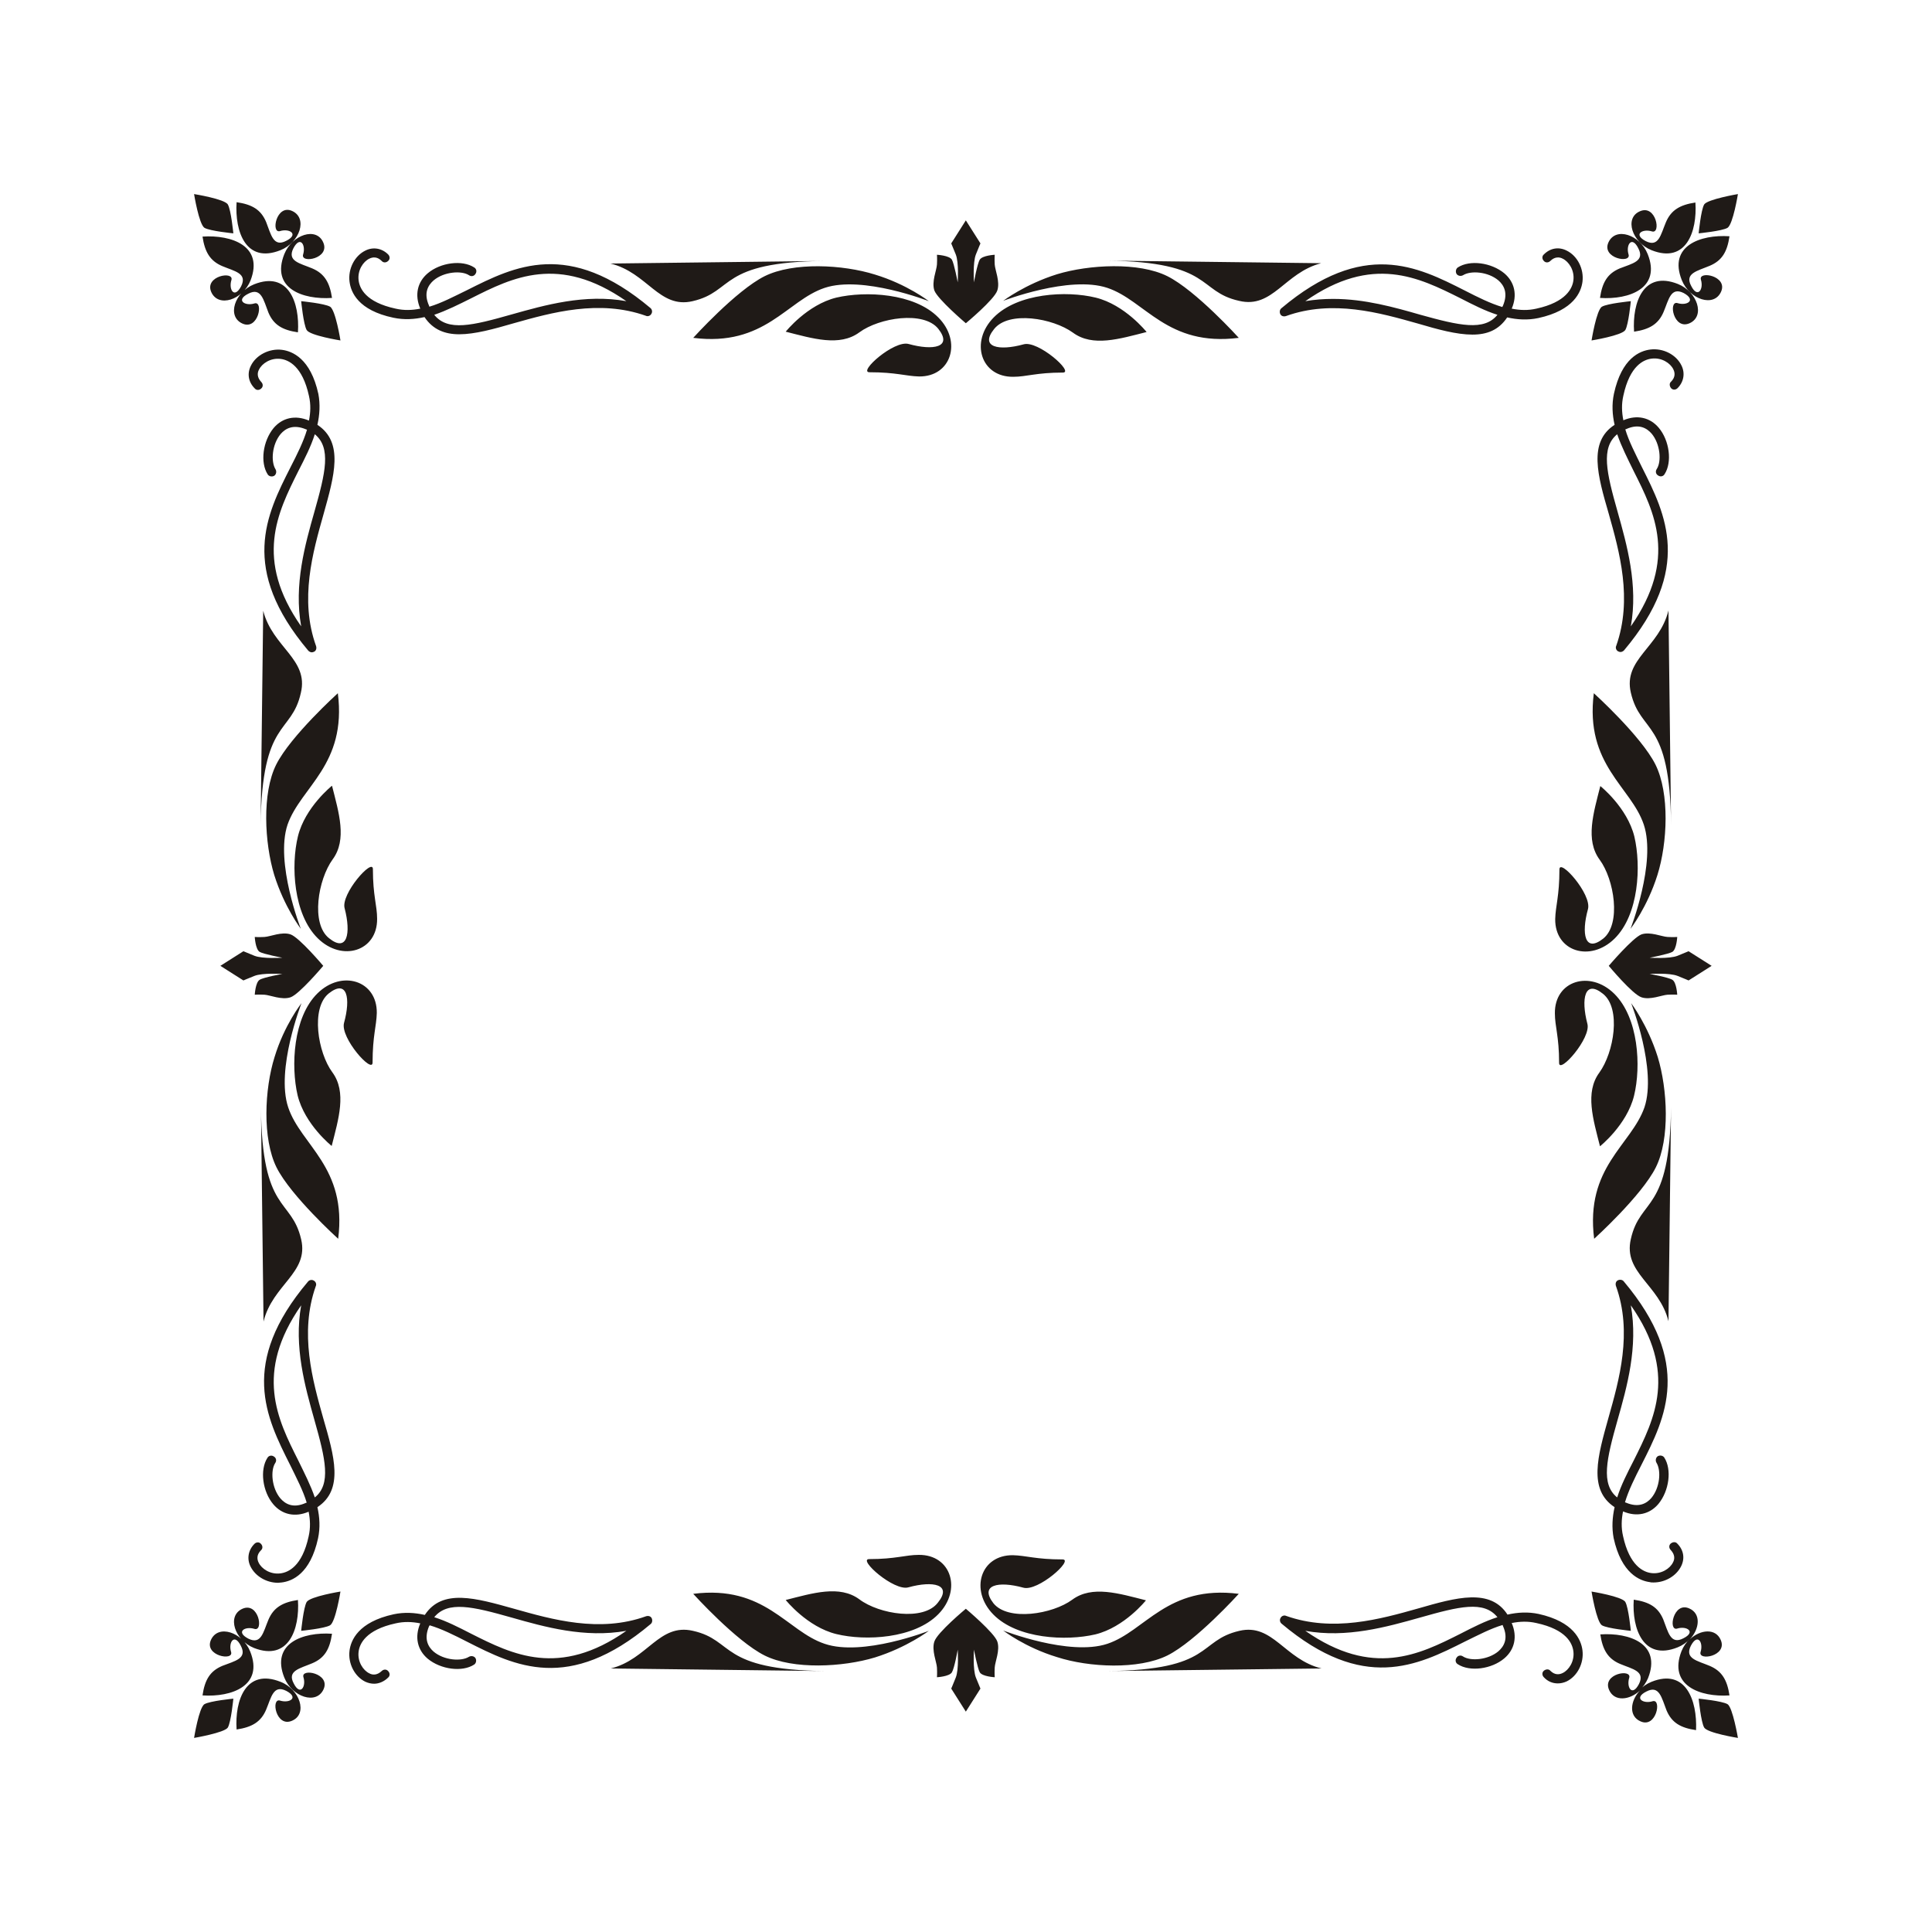 <svg id="Layer" xmlns="http://www.w3.org/2000/svg" viewBox="0 0 595.3 595.3"><style>.st0{fill:#1f1a17}</style><path class="st0" d="M89.5 307.3c-2.7.9-6.3-.7-8-.8-1.8-.1-3 0-3 0s.2-3.8 1.5-4.6c1.3-.8 7-1.8 7-1.8s-6.1-.4-8.6.6-3.4 1.4-3.4 1.4l-7.1-4.5 7.1-4.5s1 .4 3.4 1.4c2.5 1 8.6.6 8.6.6s-5.8-1.1-7-1.8c-1.3-.8-1.5-4.6-1.5-4.6s1.2.1 3 0 5.3-1.7 8-.8c2.7.9 10.1 9.7 10.1 9.7s-7.4 8.8-10.1 9.7zm14.6-93.7s-14.6 13.2-19 22-3.6 24.1-.6 34c3.1 9.9 8.2 16.6 8.2 16.6s-8-20.4-4.1-32.1c4.1-11.7 18.3-18.4 15.5-40.5zm-2.7 75.5c-5.7-4.5-3.4-18.1 1.1-24.3 4.5-6.1 1.9-14.4-.2-22.7 0 0-8.3 6.6-10.5 15.6-2.2 9-1.4 24 6.1 31.4 7.5 7.4 18.4 4 18.3-6 0-4.1-1.3-7.1-1.3-15.3 0-3.6-10 7.7-8.7 12.1 2 7.7.8 13.7-4.8 9.2zM81.1 188.2l-.8 66.1c.4-33 9.5-27.8 12.4-40.8 2.5-10.4-8.7-14-11.6-25.3zm3.5 137.5c-3.1 9.9-3.8 25.1.6 34 4.4 8.8 19 22 19 22 2.8-22.1-11.5-28.8-15.4-40.5-3.9-11.7 4.1-32.1 4.1-32.1s-5.3 6.7-8.3 16.6zm30.2 1.7c0-8.2 1.2-11.2 1.3-15.3.1-10-10.8-13.4-18.3-6s-8.2 22.4-6.1 31.4c2.2 9 10.5 15.6 10.5 15.6 2.1-8.3 4.7-16.6.2-22.7-4.5-6.1-6.7-19.8-1.1-24.3 5.7-4.5 6.8 1.5 4.7 9.1-1.2 4.6 8.8 15.8 8.8 12.2zm-22 54.5c-3-13-12.1-7.8-12.4-40.8l.8 66.1c2.8-11.4 14-15 11.6-25.3zM86.4 77.1c6-2.4 8.5-9.9 3.6-12.1-4.9-2.2-6.6 7.1-3.7 6.2 2.9-.9 5.9 1 1.9 3-4 2.1-4.7-2-6.2-5.8-1.6-3.8-4.3-5.4-9.1-6.1-.6 9.1 2.9 19 13.5 14.8zM63 70.2c1.7 1 8.9 1.7 8.9 1.7s-.7-7.2-1.7-8.9c-1-1.7-10.4-3.2-10.4-3.2s1.5 9.3 3.2 10.4zm-.6 2.7c.7 4.7 2.3 7.5 6.1 9.1 3.8 1.6 7.8 2.2 5.8 6.2-2.1 4-3.9 1-3-1.9.9-2.9-8.4-1.3-6.2 3.7 2.2 4.9 9.7 2.4 12.1-3.6 4.1-10.6-5.8-14.1-14.8-13.5zm25.2 5.4c-4.2 10.6 5.7 14.1 14.7 13.5-.7-4.7-2.3-7.5-6.1-9.1-3.8-1.6-7.8-2.2-5.8-6.2 2.1-4 3.9-1 3 1.9-.9 2.9 8.4 1.3 6.2-3.7-2.1-4.9-9.6-2.4-12 3.6zm14.1 16.2c-1.7-1-8.9-1.7-8.9-1.7s.7 7.2 1.7 8.9c1 1.7 10.4 3.2 10.4 3.2s-1.5-9.4-3.2-10.4zm-23.4-6.9c-6 2.4-8.5 9.9-3.6 12.1 4.9 2.2 6.6-7.1 3.7-6.2-2.9.9-5.9-1-1.9-3 4-2.1 4.7 2 6.2 5.8 1.6 3.8 4.3 5.4 9.1 6.1.6-9.1-2.9-19-13.5-14.8zm-9.8 425.7c-3.8 1.6-5.4 4.3-6.1 9.1 9 .6 18.9-3 14.7-13.5-2.4-6-9.9-8.5-12.1-3.6-2.2 4.9 7.1 6.6 6.2 3.7-.9-2.9 1-5.9 3-1.9 2.1 4-1.9 4.7-5.7 6.2zm17.9 4.9c-10.6-4.2-14.1 5.7-13.5 14.7 4.7-.7 7.5-2.3 9.1-6.1 1.6-3.8 2.2-7.8 6.2-5.8 4 2.1 1 3.9-1.9 3-2.9-.9-1.3 8.4 3.7 6.2 4.9-2.1 2.4-9.7-3.6-12zm-26.6 17.3s9.4-1.6 10.4-3.2c1-1.7 1.7-8.9 1.7-8.9s-7.2.7-8.9 1.7c-1.7 1-3.2 10.4-3.2 10.4zm34.7-41.9c-1 1.7-1.7 8.9-1.7 8.9s7.2-.7 8.9-1.7c1.7-1 3.2-10.4 3.2-10.4s-9.3 1.5-10.4 3.2zm-2.7-.6c-4.7.7-7.5 2.3-9.1 6.1-1.6 3.8-2.2 7.8-6.2 5.8-4-2.1-1-3.9 1.9-3 2.9.9 1.3-8.4-3.7-6.2-4.9 2.2-2.4 9.7 3.6 12.1 10.6 4.1 14.1-5.8 13.5-14.8zm4.4 19.5c3.8-1.6 5.4-4.3 6.1-9.1-9-.6-18.9 3-14.7 13.5 2.4 6 9.9 8.5 12.1 3.6 2.2-4.9-7.1-6.6-6.2-3.7.9 2.9-1 5.9-3 1.9-2.1-3.9 1.9-4.6 5.7-6.2zm1.6-381.6c8.2 5.4 5.2 15.7 1.9 27.5-3.3 11.7-7.5 26.3-2.3 40.7.2.7 0 1.4-.6 1.7-.2.1-.5.2-.7.2-.4 0-.8-.2-1.1-.5-21.3-25.3-12.9-41.9-5.5-56.5 2.1-4.1 4-7.9 5.1-11.6-.1 0-.2-.1-.3-.1-4-1.7-6.4-.2-7.8 1.4-2.7 3.2-3.1 8.5-1.6 10.9.4.7.2 1.6-.4 2-.7.4-1.6.2-2-.4-2.4-3.7-1.5-10.3 1.8-14.3 2.7-3.2 6.7-4.1 10.9-2.3.5-2.5.6-5 0-7.6-2-9.2-6.3-11.1-8.7-11.4-3.1-.4-5.8 1.4-6.7 3.3-.5.9-.7 2.3.7 3.8.6.6.6 1.5 0 2-.6.6-1.5.6-2 0-2-2-2.4-4.6-1.2-7 1.6-3.3 5.7-5.4 9.6-4.9 3.1.4 8.8 2.6 11.2 13.6.6 3.2.4 6.4-.3 9.5zm-.8 2.9c-1.2 3.8-3.1 7.5-5.1 11.4-6.4 12.8-13.6 27.1.9 47.8-2.3-12.8 1.2-25.2 4.1-35.4 3.4-12 5.2-19.6.1-23.8zm.8 330.6c.7 3.1.9 6.3.2 9.6-2.4 11-8 13.2-11.2 13.6-.4 0-.8.1-1.1.1-3.6 0-7-2-8.5-5-1.2-2.4-.7-5.1 1.2-7 .6-.6 1.5-.6 2 0 .6.6.6 1.5 0 2-1.4 1.4-1.2 2.8-.7 3.8.9 1.9 3.6 3.7 6.7 3.3 2.4-.3 6.7-2.1 8.7-11.4.6-2.6.5-5.1 0-7.6-4.2 1.8-8.2.9-10.9-2.3-3.3-3.9-4.2-10.6-1.8-14.3.4-.7 1.3-.9 2-.4.7.4.9 1.3.4 2-1.5 2.3-1.1 7.7 1.6 10.9 1.4 1.6 3.8 3.2 7.8 1.4.1 0 .2-.1.3-.1-1.1-3.7-3.1-7.5-5.1-11.6-7.4-14.7-15.8-31.3 5.5-56.5.4-.5 1.2-.7 1.8-.3.6.3.9 1.1.6 1.7-5.1 14.4-1 29 2.3 40.7 3.4 11.7 6.4 22-1.8 27.4zm-.9-26.8c-2.9-10.3-6.4-22.7-4.1-35.4-14.5 20.8-7.3 35.1-.9 47.8 1.9 3.9 3.8 7.6 5.1 11.4 5.1-4.1 3.3-11.8-.1-23.8zm200.7 58.1s-8.8 7.3-9.7 10.1c-.9 2.7.7 6.3.8 8 .1 1.8 0 3 0 3s3.8-.2 4.6-1.5c.8-1.3 1.8-7 1.8-7s.4 6.1-.6 8.6-1.4 3.4-1.4 3.4l4.5 7.1 4.5-7.1s-.4-1-1.4-3.4c-1-2.5-.6-8.6-.6-8.6s1.1 5.8 1.8 7c.8 1.3 4.6 1.5 4.6 1.5s-.1-1.2 0-3 1.7-5.3.8-8c-.9-2.7-9.7-10.1-9.7-10.1zm-43.5 10.8c-11.7-3.9-18.4-18.2-40.5-15.4 0 0 13.2 14.6 22 19s24.1 3.6 34 .6c9.9-3.1 16.6-8.2 16.6-8.2s-20.4 8-32.1 4zm10.7-13.7c-6.1-4.5-14.4-1.9-22.7.2 0 0 6.6 8.3 15.6 10.5 9 2.2 24 1.4 31.4-6.1 7.4-7.5 4-18.4-6-18.3-4.1 0-7.1 1.3-15.3 1.3-3.6 0 7.7 10 12.1 8.7 7.6-2.1 13.6-.9 9.1 4.7-4.4 5.8-18.1 3.6-24.2-1zm-76.6 21.3l66.1.8c-33-.4-27.8-9.5-40.8-12.4-10.4-2.4-14 8.8-25.3 11.6zm171.5-4c8.8-4.4 22-19 22-19-22.1-2.8-28.8 11.5-40.5 15.4-11.7 3.9-32.1-4.1-32.1-4.1s6.7 5.2 16.6 8.2c9.9 3.2 25.1 3.9 34-.5zm-44.4-20.9c4.5 1.3 15.7-8.7 12.1-8.7-8.2 0-11.2-1.2-15.3-1.3-10-.1-13.4 10.8-6 18.3s22.4 8.2 31.4 6.1c9-2.2 15.6-10.5 15.6-10.5-8.3-2.1-16.6-4.7-22.7-.2-6.1 4.5-19.8 6.7-24.3 1.1-4.4-5.7 1.6-6.9 9.2-4.8zm66.6 13.3c-13 3-7.8 12.1-40.8 12.4l66.1-.8c-11.4-2.8-15-14-25.3-11.6zm150.4 22.6c-1.7-1-8.9-1.7-8.9-1.7s.7 7.2 1.7 8.9c1 1.7 10.4 3.2 10.4 3.2s-1.6-9.4-3.2-10.4zm.6-2.7c-.7-4.7-2.3-7.5-6.1-9.1-3.8-1.6-7.8-2.2-5.8-6.2 2.1-4 3.9-1 3 1.9-.9 2.9 8.4 1.3 6.2-3.7-1.6-3.7-6.3-3.2-9.5-.2 3-3.2 3.5-7.9-.2-9.5-4.9-2.2-6.6 7.1-3.7 6.2 2.9-.9 5.9 1 1.9 3-4 2.1-4.7-2-6.2-5.8-1.6-3.8-4.3-5.4-9.1-6.1-.6 9 3 18.9 13.5 14.7 1.5-.6 2.8-1.5 3.8-2.6-1.1 1-2 2.3-2.6 3.8-4.1 10.6 5.8 14.2 14.8 13.6zm-24-4.2c-1.5.6-2.8 1.5-3.7 2.6 1.1-1 2-2.3 2.6-3.7 4.2-10.6-5.7-14.1-14.7-13.5.7 4.7 2.3 7.5 6.1 9.1 3.8 1.6 7.8 2.2 5.8 6.2-2.1 4-3.9 1-3-1.9.9-2.9-8.4-1.3-6.2 3.7 1.6 3.7 6.3 3.2 9.5.2-3 3.2-3.5 7.9.2 9.5 4.9 2.2 6.6-7.1 3.7-6.2-2.9.9-5.9-1-1.9-3 4-2.1 4.7 2 6.2 5.8 1.6 3.8 4.3 5.4 9.1 6.1.4-9.2-3.2-19.1-13.7-14.9zm-15.3-17.4c1.7 1 8.9 1.7 8.9 1.7s-.7-7.2-1.7-8.9c-1-1.7-10.4-3.2-10.4-3.2s1.5 9.3 3.2 10.4zm-361.4.3c-1.7 4-.2 6.4 1.4 7.8 3.2 2.7 8.5 3.1 10.9 1.6.7-.4 1.6-.2 2 .4.4.7.2 1.6-.4 2-3.7 2.4-10.3 1.5-14.3-1.8-3.2-2.7-4.1-6.7-2.3-10.9-2.5-.5-5-.6-7.6 0-9.2 2-11.1 6.3-11.4 8.7-.4 3.1 1.4 5.8 3.3 6.7.9.5 2.3.7 3.8-.7.6-.6 1.5-.6 2 0 .6.6.6 1.5 0 2-1.2 1.2-2.8 1.9-4.3 1.9-.9 0-1.8-.2-2.7-.6-3.3-1.6-5.4-5.6-4.9-9.6.4-3.1 2.6-8.8 13.6-11.2 3.3-.7 6.5-.5 9.6.2 5.4-8.2 15.7-5.2 27.5-1.9 11.7 3.3 26.3 7.5 40.7 2.3.7-.2 1.4 0 1.7.6.3.6.2 1.4-.3 1.8-25.3 21.3-41.9 12.9-56.5 5.5-4.1-2.1-7.9-4-11.6-5.1-.1.1-.1.2-.2.3zm1.6-2.8c3.8 1.2 7.5 3.1 11.4 5.1 12.7 6.4 27.1 13.6 47.8-.9-12.8 2.3-25.2-1.2-35.4-4.1-12-3.4-19.6-5.2-23.8-.1zm353.8 10.2c.5 4-1.6 8-4.9 9.6-.9.4-1.8.6-2.7.6-1.6 0-3.1-.6-4.3-1.9-.6-.6-.6-1.5 0-2s1.5-.6 2 0c1.4 1.4 2.8 1.2 3.8.7 1.9-.9 3.7-3.6 3.3-6.7-.3-2.4-2.1-6.7-11.4-8.7-2.6-.6-5.1-.5-7.6 0 1.8 4.2.9 8.2-2.3 10.9-3.9 3.3-10.6 4.2-14.3 1.8-.7-.4-.9-1.3-.4-2 .4-.7 1.3-.9 2-.4 2.3 1.5 7.7 1.1 10.9-1.6 1.6-1.4 3.2-3.8 1.4-7.8 0-.1-.1-.2-.1-.3-3.7 1.1-7.5 3.1-11.6 5.1-14.7 7.4-31.3 15.7-56.5-5.5-.5-.4-.7-1.2-.3-1.8.3-.6 1.1-.9 1.7-.6 14.4 5.1 29 1 40.7-2.3 11.8-3.4 22.2-6.3 27.5 1.9 3.1-.7 6.3-.9 9.6-.2 10.8 2.4 13.1 8 13.5 11.2zm-26.2-10.2c-4.2-5.2-11.8-3.3-23.8.1-10.3 2.9-22.7 6.4-35.4 4.1 20.8 14.5 35.1 7.3 47.8.9 3.9-2 7.6-3.9 11.4-5.1zm34.3-200.7s7.3 8.8 10.1 9.7c2.7.9 6.3-.7 8-.8 1.8-.1 3 0 3 0s-.2-3.8-1.5-4.6c-1.3-.8-7-1.8-7-1.8s6.1-.4 8.6.6 3.4 1.4 3.4 1.4l7.1-4.5-7.1-4.5s-1 .4-3.4 1.4c-2.5 1-8.6.6-8.6.6s5.8-1.1 7-1.8c1.3-.8 1.5-4.6 1.5-4.6s-1.2.1-3 0-5.3-1.7-8-.8c-2.7 1-10.1 9.7-10.1 9.7zm-4.5 84.1s14.6-13.2 19-22 3.6-24.1.6-34c-3.1-9.9-8.2-16.6-8.2-16.6s8 20.4 4.1 32.1c-4.1 11.7-18.3 18.4-15.5 40.5zm2.7-75.5c5.7 4.5 3.4 18.1-1.1 24.3-4.5 6.1-1.9 14.4.2 22.7 0 0 8.3-6.6 10.5-15.6 2.2-9 1.4-24-6.1-31.4-7.5-7.4-18.4-4-18.3 6 0 4.1 1.3 7.1 1.3 15.3 0 3.6 10-7.7 8.7-12.1-2-7.7-.8-13.7 4.8-9.2zm20.2 100.9l.8-66.1c-.4 33-9.5 27.8-12.4 40.8-2.4 10.4 8.8 14 11.6 25.3zm-3.4-137.5c3.1-9.9 3.8-25.1-.6-34-4.4-8.8-19-22-19-22-2.8 22.1 11.5 28.8 15.4 40.5 3.9 11.7-4.1 32.1-4.1 32.1s5.2-6.7 8.3-16.6zm-30.2-1.7c0 8.2-1.2 11.2-1.3 15.3-.1 10 10.8 13.4 18.3 6s8.2-22.4 6.1-31.4c-2.2-9-10.5-15.6-10.5-15.6-2.1 8.3-4.7 16.6-.2 22.7 4.5 6.1 6.7 19.8 1.1 24.3-5.7 4.5-6.8-1.5-4.7-9.1 1.2-4.6-8.8-15.8-8.8-12.2zm22-54.5c3 13 12.1 7.8 12.4 40.8l-.8-66.1c-2.8 11.4-14 15-11.6 25.3zm6.4-136.3c10.6 4.2 14.1-5.7 13.5-14.7-4.7.7-7.5 2.3-9.1 6.1-1.6 3.8-2.2 7.8-6.2 5.8-4-2.1-1-3.9 1.9-3 2.9.9 1.3-8.4-3.7-6.2-4.9 2.1-2.4 9.6 3.6 12zm17.9 4.8c3.8-1.6 5.4-4.3 6.1-9.1-9-.6-18.9 3-14.7 13.5 2.4 6 9.9 8.5 12.1 3.6 2.2-4.9-7.1-6.6-6.2-3.7.9 2.9-1 5.9-3 1.9-2.1-3.9 1.9-4.6 5.7-6.2zm8.7-22.1s-9.4 1.6-10.4 3.2c-1 1.7-1.7 8.9-1.7 8.9s7.2-.7 8.9-1.7c1.7-1.1 3.2-10.4 3.2-10.4zm-18.6 33.6c-2.9-.9-1.3 8.4 3.7 6.2 4.9-2.2 2.4-9.7-3.6-12.1-10.6-4.2-14.1 5.7-13.5 14.7 4.7-.7 7.5-2.3 9.1-6.1 1.6-3.8 2.2-7.8 6.2-5.8 4 2.2 1 4-1.9 3.1zm-17.8-10.7c-3.8 1.6-5.4 4.3-6.1 9.1 9 .6 18.9-3 14.7-13.5-2.4-6-9.9-8.5-12.1-3.6-2.2 4.9 7.1 6.6 6.2 3.7-.9-2.9 1-5.9 3-1.9 2.1 4-1.9 4.7-5.7 6.2zm1.7 19c1-1.7 1.7-8.9 1.7-8.9s-7.2.7-8.9 1.7c-1.7 1-3.2 10.4-3.2 10.4s9.3-1.5 10.4-3.2zm-3.3 362.7c-8.2-5.4-5.2-15.7-1.9-27.5 3.3-11.7 7.5-26.3 2.3-40.7-.2-.7 0-1.4.6-1.7.6-.3 1.4-.2 1.8.3 21.3 25.3 12.9 41.9 5.5 56.5-2.1 4.1-4 7.9-5.1 11.6.1 0 .2.1.3.1 4 1.7 6.4.2 7.8-1.4 2.7-3.2 3.1-8.5 1.6-10.9-.4-.7-.2-1.6.4-2 .7-.4 1.6-.2 2 .4 2.4 3.7 1.5 10.3-1.8 14.3-2.7 3.2-6.7 4.1-10.9 2.3-.5 2.5-.6 5 0 7.6 2 9.2 6.3 11.1 8.7 11.4 3.1.4 5.8-1.4 6.7-3.3.5-.9.7-2.3-.7-3.8-.6-.6-.6-1.5 0-2s1.5-.6 2 0c2 2 2.4 4.6 1.2 7-1.5 3-4.9 5-8.5 5-.4 0-.8 0-1.1-.1-3.1-.4-8.8-2.6-11.2-13.6-.6-3.2-.4-6.4.3-9.5zm.8-3c1.2-3.8 3.1-7.5 5.1-11.4 6.4-12.8 13.6-27.1-.9-47.8 2.3 12.8-1.2 25.2-4.1 35.4-3.4 12-5.2 19.7-.1 23.8zm-.8-330.5c-.7-3.1-.9-6.3-.2-9.6 2.4-11 8-13.2 11.2-13.6 4-.5 8 1.6 9.6 4.9 1.2 2.4.7 5.1-1.2 7-.6.6-1.5.6-2 0s-.6-1.5 0-2c1.4-1.4 1.2-2.8.7-3.8-.9-1.9-3.6-3.7-6.7-3.3-2.4.3-6.7 2.1-8.7 11.4-.6 2.6-.5 5.1 0 7.6 4.2-1.8 8.2-.9 10.9 2.3 3.3 3.9 4.2 10.6 1.8 14.3-.4.7-1.3.9-2 .4-.7-.4-.9-1.3-.4-2 1.5-2.3 1.1-7.7-1.6-10.9-1.4-1.6-3.8-3.2-7.8-1.4-.1 0-.2.1-.3.1 1.1 3.7 3.1 7.5 5.1 11.6 7.4 14.7 15.7 31.3-5.5 56.5-.3.3-.7.5-1.1.5-.2 0-.5-.1-.7-.2-.6-.3-.9-1.1-.6-1.7 5.1-14.4 1-29-2.3-40.7-3.4-11.7-6.4-22.1 1.8-27.4zm.9 26.7c2.9 10.3 6.4 22.7 4.1 35.4 14.5-20.8 7.3-35.1.9-47.8-1.9-3.9-3.8-7.6-5.1-11.4-5.1 4.2-3.3 11.8.1 23.8zm-200.8-58s8.8-7.3 9.7-10.1c.9-2.7-.7-6.3-.8-8-.1-1.8 0-3 0-3s-3.8.2-4.6 1.5c-.8 1.3-1.8 7-1.8 7s-.4-6.1.6-8.6 1.4-3.4 1.4-3.4l-4.5-7.1-4.5 7.1s.4 1 1.4 3.4c1 2.5.6 8.6.6 8.6s-1.1-5.8-1.8-7c-.8-1.3-4.6-1.5-4.6-1.5s.1 1.2 0 3-1.7 5.3-.8 8c1 2.7 9.7 10.1 9.7 10.1zm43.6-10.9c11.7 3.9 18.4 18.2 40.5 15.4 0 0-13.2-14.6-22-19s-24.1-3.6-34-.6c-9.9 3.1-16.6 8.2-16.6 8.2s20.4-7.9 32.1-4zm-3.6 3c-9-2.2-24-1.4-31.4 6.1-7.4 7.5-4 18.4 6 18.3 4.1 0 7.1-1.3 15.3-1.3 3.6 0-7.7-10-12.1-8.7-7.6 2.1-13.6.9-9.1-4.7 4.5-5.7 18.1-3.4 24.3 1.1 6.1 4.5 14.4 1.9 22.7-.2-.1-.1-6.7-8.4-15.7-10.6zm69.5-10.6l-66.1-.8c33 .4 27.8 9.5 40.8 12.4 10.4 2.5 14-8.7 25.3-11.6zm-171.5 4c-8.8 4.4-22 19-22 19 22.1 2.8 28.8-11.5 40.5-15.4 11.7-3.9 32.1 4.1 32.1 4.1s-6.7-5.2-16.6-8.2c-9.9-3.1-25.1-3.9-34 .5zm53.5 12.7c-7.4-7.5-22.4-8.2-31.4-6.1-9 2.2-15.6 10.5-15.6 10.5 8.3 2.1 16.6 4.7 22.7.2 6.1-4.5 19.8-6.7 24.3-1.1 4.5 5.7-1.5 6.8-9.1 4.7-4.5-1.3-15.7 8.7-12.1 8.7 8.2 0 11.2 1.2 15.3 1.3 9.9.1 13.3-10.8 5.9-18.2zm-75.7-5c13-3 7.8-12.1 40.8-12.4l-66.1.8c11.4 2.8 15 14 25.3 11.6zm249.7 1.4c1.7-4 .2-6.4-1.4-7.8-3.2-2.7-8.5-3.1-10.9-1.6-.7.4-1.6.2-2-.4-.4-.7-.2-1.6.4-2 3.7-2.4 10.3-1.5 14.3 1.8 3.2 2.7 4.1 6.7 2.3 10.9 2.5.5 5 .6 7.6 0 9.2-2 11.1-6.3 11.4-8.7.4-3.1-1.4-5.8-3.3-6.7-.9-.5-2.4-.7-3.8.7-.6.6-1.5.6-2 0-.6-.6-.6-1.5 0-2 2-2 4.6-2.4 7-1.2 3.3 1.6 5.4 5.6 4.9 9.6-.4 3.1-2.6 8.8-13.6 11.2-3.3.7-6.5.5-9.6-.2-2.6 3.9-6.2 5.3-10.7 5.3-4.9 0-10.7-1.6-16.8-3.4-11.7-3.3-26.3-7.5-40.7-2.3-.7.2-1.4 0-1.7-.6-.3-.6-.2-1.4.3-1.8 25.3-21.3 41.9-12.9 56.5-5.5 4.1 2.1 7.9 4 11.6 5.1.1-.2.1-.3.2-.4zm-1.7 2.8c-3.8-1.2-7.5-3.1-11.4-5.1-12.8-6.4-27.1-13.6-47.8.9 2.9-.5 5.7-.7 8.6-.7 9.7 0 18.9 2.6 26.9 4.9 11.9 3.3 19.6 5.1 23.7 0zM107.7 86.8c-.5-4 1.6-8 4.9-9.6 2.4-1.2 5.1-.7 7 1.2.6.6.6 1.5 0 2-.6.6-1.5.6-2 0-1.4-1.4-2.8-1.2-3.8-.7-1.9.9-3.7 3.6-3.3 6.7.3 2.4 2.1 6.7 11.4 8.7 2.6.6 5.1.5 7.6 0-1.8-4.2-.9-8.2 2.3-10.9 3.9-3.3 10.6-4.2 14.3-1.8.7.4.9 1.3.4 2-.4.7-1.3.9-2 .4-2.3-1.5-7.7-1.1-10.9 1.6-1.6 1.4-3.2 3.8-1.4 7.8 0 .1.1.2.1.3 3.7-1.1 7.5-3.1 11.6-5.1 14.7-7.4 31.3-15.7 56.5 5.5.5.4.7 1.2.3 1.8-.3.6-1.1.9-1.7.6-14.4-5.1-29-1-40.7 2.3-6.2 1.8-12 3.4-16.8 3.4-4.4 0-8.1-1.4-10.7-5.3-3.1.7-6.3.9-9.6.2-10.9-2.3-13.1-7.9-13.5-11.1zM133.8 97c4.2 5.2 11.8 3.3 23.8-.1 10.3-2.9 22.6-6.4 35.4-4.1-20.8-14.5-35.1-7.3-47.8-.9-3.8 1.9-7.6 3.8-11.4 5.1z"/></svg>